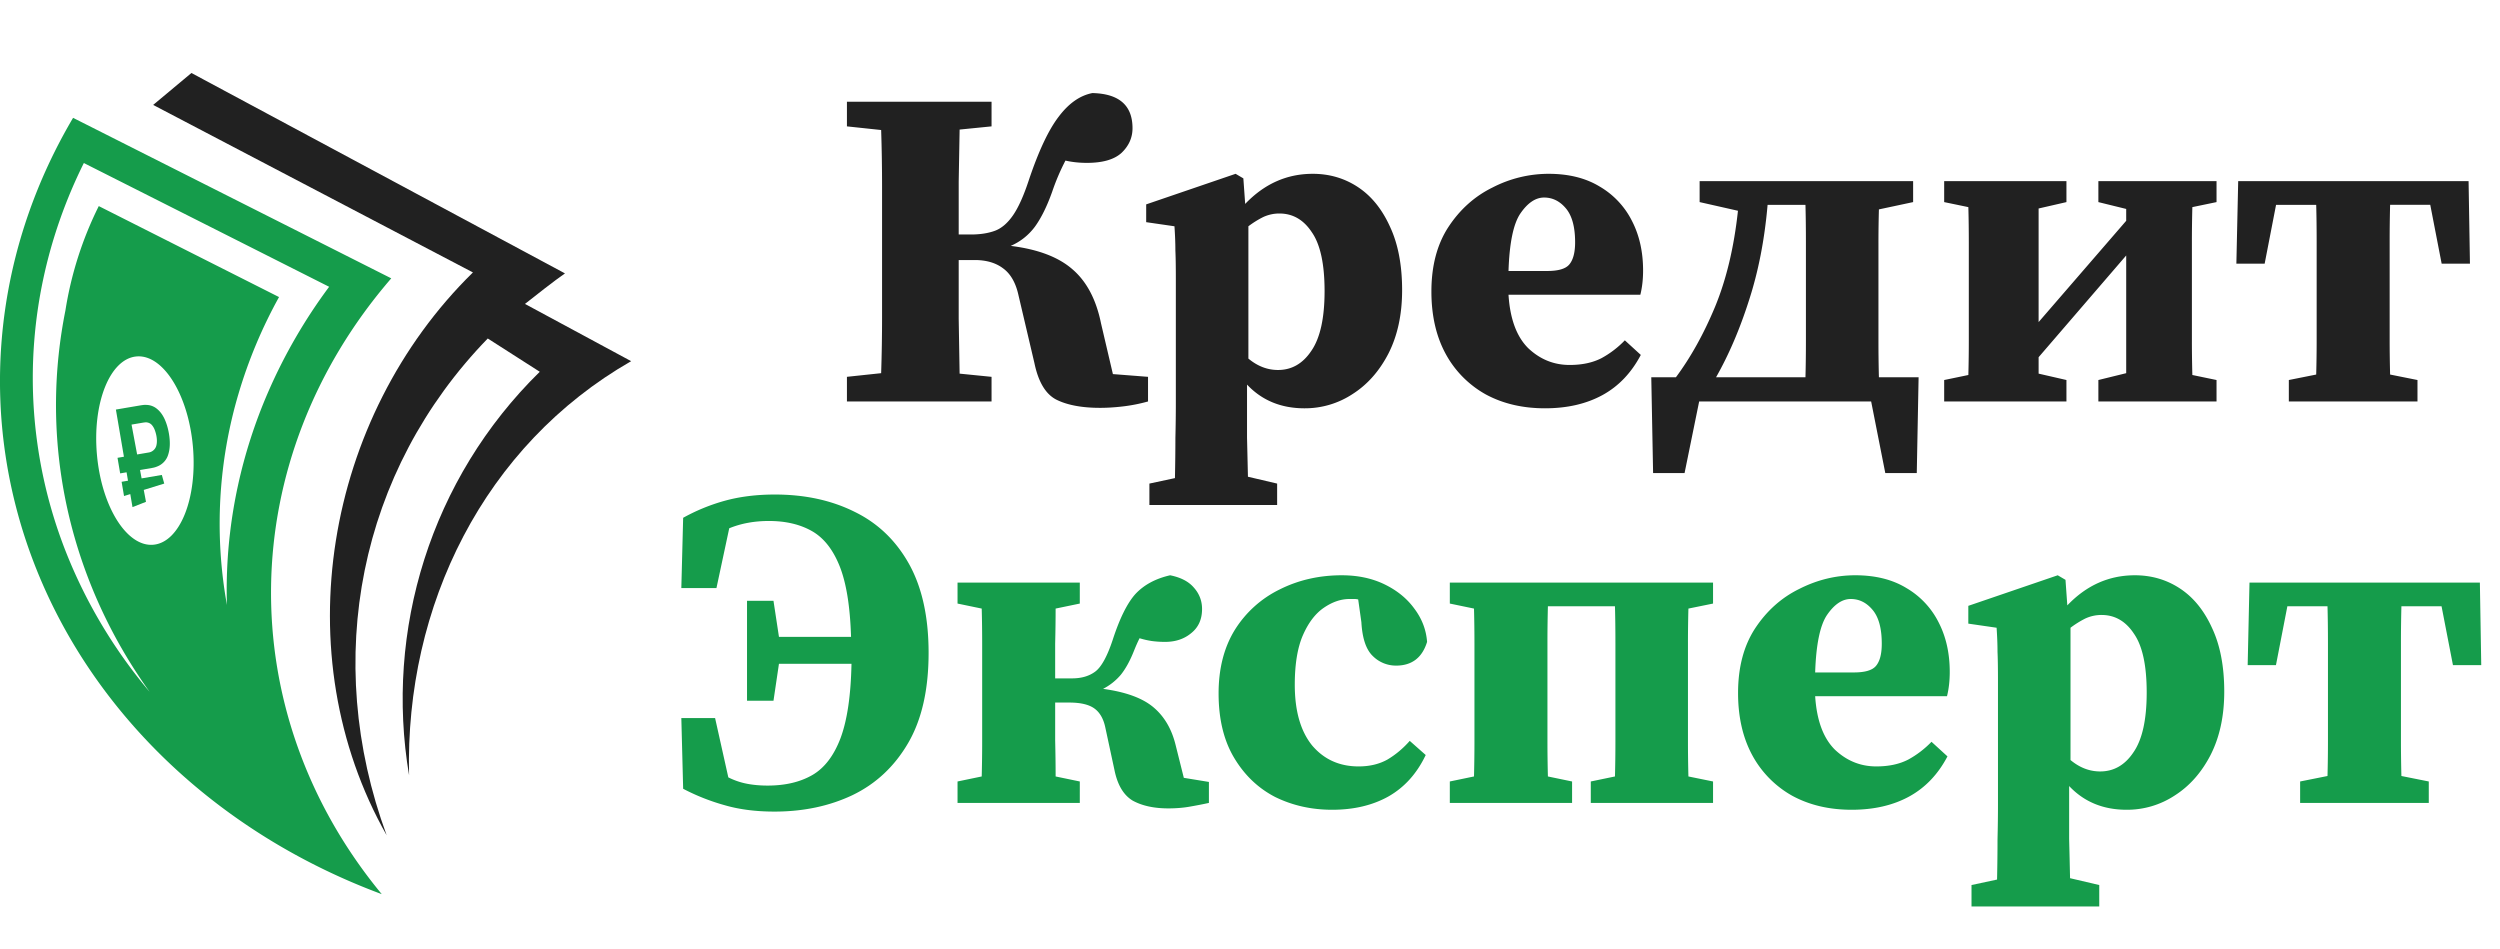<svg width="137" height="52" fill="none" xmlns="http://www.w3.org/2000/svg"><path d="m6.585 25.942-.145-.854 1.694-.289a.494.494 0 0 0 .223-.084.506.506 0 0 0 .218-.327c.031-.14.031-.3 0-.481a1.848 1.848 0 0 0-.085-.318.883.883 0 0 0-.153-.28.425.425 0 0 0-.245-.153.392.392 0 0 0-.141-.01l-.096.012-.912.155-.161-.943.942-.16.109-.015c.059-.007.124-.01.197-.006a.94.94 0 0 1 .583.225c.166.137.302.323.41.557.106.234.184.497.234.789.077.453.064.837-.04 1.153a1.005 1.005 0 0 1-.612.654c-.067.027-.13.047-.188.06a3.74 3.74 0 0 1-.107.021l-1.725.294Zm.212 1.24-.133-.78 2.205-.375L9 26.5l-2.203.682Zm.464.609-.91-5.347.682-.116L8 27.5l-.739.29Z" fill="#159C4B"/><path fill-rule="evenodd" clip-rule="evenodd" d="M7.475 19.534c1.452-.133 2.837 2.07 3.095 4.919.257 2.85-.71 5.266-2.162 5.398-1.451.133-2.837-2.07-3.094-4.919-.258-2.849.71-5.266 2.161-5.398ZM8.19 37.9c-3.448-4.822-5.178-10.382-5.12-15.977a26.47 26.47 0 0 1 .515-4.909 19.67 19.67 0 0 1 1.828-5.72l9.878 4.985a26.303 26.303 0 0 0-2.217 5.287 25.063 25.063 0 0 0-.638 11.585 26.243 26.243 0 0 1-.01-1.227c.056-3.587.828-7.11 2.258-10.415a29.07 29.07 0 0 1 3.353-5.793L4.595 8.934c-2.05 4.123-2.983 8.592-2.768 13.034a26.037 26.037 0 0 0 1.82 8.365 27.669 27.669 0 0 0 4.542 7.568V37.9ZM4.005 6.458l17.436 8.795c-8.587 9.939-8.8 23.724-.52 33.747-8.855-3.289-15.73-9.77-18.946-17.86-3.217-8.09-2.48-17.046 2.03-24.682Z" fill="#159C4B"/><path fill-rule="evenodd" clip-rule="evenodd" d="M30.96 14.982c-.556.384-1.675 1.262-2.192 1.673l5.819 3.137c-8.044 4.611-12.4 13.39-12.17 22.693-1.34-7.93 1.18-16.246 7.162-22.112l-2.85-1.824c-7.05 7.264-9.093 17.567-5.54 27.225-5.61-9.898-3.386-22.888 4.727-30.845L8.393 5.75 10.49 4l20.47 10.982Z" fill="#212121"/><path d="m56.687 19.9-.875-3.725c-.15-.683-.434-1.175-.85-1.475-.4-.3-.917-.45-1.55-.45h-.875v3.225l.05 3 1.75.175V22h-7.925v-1.35l1.875-.2c.033-1.017.05-2.042.05-3.075v-7.15a96.24 96.24 0 0 0-.05-3.1l-1.875-.2v-1.35h7.925v1.35l-1.75.175-.05 2.85v2.9h.675c.5 0 .933-.067 1.3-.2.366-.133.7-.417 1-.85.3-.433.591-1.083.875-1.95.533-1.583 1.075-2.733 1.625-3.45.55-.733 1.166-1.167 1.85-1.3 1.466.033 2.2.675 2.2 1.925 0 .517-.2.967-.6 1.35-.4.367-1.034.55-1.9.55-.417 0-.809-.042-1.175-.125a12.09 12.09 0 0 0-.725 1.7c-.284.8-.6 1.442-.95 1.925-.35.467-.792.817-1.325 1.05 1.483.183 2.608.608 3.375 1.275.783.667 1.308 1.658 1.575 2.975l.65 2.775 1.925.15V22a9.02 9.02 0 0 1-1.4.275c-.434.05-.842.075-1.225.075-1 0-1.8-.15-2.4-.45-.584-.3-.984-.967-1.2-2Zm6.3 7.775V26.5l1.4-.3c.016-.783.025-1.517.025-2.2.016-.667.024-1.308.024-1.925V15.3c0-.683-.008-1.208-.025-1.575 0-.383-.016-.825-.05-1.325l-1.55-.225V11.2l4.9-1.675.425.25.1 1.4c1.05-1.1 2.284-1.65 3.7-1.65.917 0 1.742.242 2.475.725.734.483 1.317 1.2 1.75 2.15.45.95.675 2.117.675 3.5 0 1.333-.25 2.492-.75 3.475-.5.967-1.158 1.708-1.974 2.225a4.74 4.74 0 0 1-2.625.775c-1.284 0-2.334-.433-3.15-1.3v2.9l.05 2.15 1.6.375v1.175h-7ZM70.112 11.7a2.09 2.09 0 0 0-.9.2 5.18 5.18 0 0 0-.8.5v7.25c.5.417 1.041.625 1.624.625.75 0 1.359-.35 1.826-1.05.483-.7.725-1.792.725-3.275 0-1.483-.234-2.558-.7-3.225-.45-.683-1.042-1.025-1.775-1.025Zm14.504-.875c-.467 0-.9.292-1.3.875-.384.567-.6 1.617-.65 3.15h2.125c.6 0 1-.117 1.2-.35.216-.25.325-.658.325-1.225 0-.833-.167-1.45-.5-1.85-.334-.4-.734-.6-1.2-.6Zm.05 11.55c-1.217 0-2.292-.25-3.225-.75a5.586 5.586 0 0 1-2.2-2.2c-.534-.967-.8-2.117-.8-3.45 0-1.4.308-2.575.925-3.525.633-.967 1.441-1.692 2.425-2.175a6.7 6.7 0 0 1 3.075-.75c1.1 0 2.033.233 2.8.7a4.534 4.534 0 0 1 1.775 1.9c.4.783.6 1.683.6 2.7 0 .483-.05.925-.15 1.325h-7.225c.083 1.317.441 2.292 1.075 2.925.65.617 1.408.925 2.275.925.683 0 1.266-.125 1.75-.375a5.284 5.284 0 0 0 1.275-.975l.875.8c-.517.983-1.217 1.717-2.1 2.2-.884.483-1.934.725-3.15.725Zm14.298-7.2V13.25c0-.733-.008-1.408-.025-2.025h-2.075c-.166 1.917-.508 3.667-1.025 5.25-.5 1.567-1.1 2.967-1.8 4.2h4.9c.017-.617.025-1.283.025-2v-3.5Zm-5.825-4.1v-1.15h11.7v1.15l-1.875.4a71.27 71.27 0 0 0-.025 1.9v5.3c0 .717.009 1.383.025 2h2.175l-.1 5.25h-1.725L102.539 22h-9.425l-.8 3.925H90.59l-.1-5.25h1.35c.817-1.1 1.534-2.392 2.15-3.875.617-1.5 1.034-3.25 1.25-5.25l-2.1-.475Zm21.852 0v-1.15h6.475v1.15l-1.325.275a71.965 71.965 0 0 0-.025 1.975V18.6a71 71 0 0 0 .025 1.95l1.325.275V22h-6.475v-1.175l1.525-.375V14l-4.8 5.575v.9l1.525.35V22h-6.7v-1.175l1.325-.275a71 71 0 0 0 .025-1.95v-5.275c0-.7-.008-1.358-.025-1.975l-1.325-.275v-1.15h6.7v1.15l-1.525.35v6.225l4.8-5.55v-.65l-1.525-.375Zm7.562 3.375.1-4.525h12.625l.075 4.525h-1.55l-.625-3.225h-2.2a78.254 78.254 0 0 0-.025 2.025v5.325c0 .683.009 1.333.025 1.95l1.5.3V22h-7.05v-1.175l1.5-.3a71 71 0 0 0 .025-1.95V13.25c0-.733-.008-1.408-.025-2.025h-2.2l-.625 3.225h-1.55Z" fill="#212121"/><path d="m37.437 43.225-.1-3.875h1.85l.725 3.25c.333.167.675.283 1.025.35.35.067.725.1 1.125.1.966 0 1.783-.192 2.45-.575.666-.383 1.183-1.058 1.55-2.025.366-.983.566-2.342.6-4.075h-3.975l-.3 2.025h-1.45v-5.475h1.45l.3 1.975h3.95c-.05-1.667-.259-2.958-.625-3.875-.367-.917-.875-1.558-1.525-1.925-.65-.367-1.434-.55-2.35-.55-.8 0-1.525.133-2.175.4l-.7 3.275h-1.925l.1-3.85a10.444 10.444 0 0 1 2.25-.925c.833-.233 1.758-.35 2.775-.35 1.65 0 3.108.317 4.375.95 1.266.617 2.258 1.567 2.975 2.85.716 1.283 1.075 2.908 1.075 4.875 0 2.017-.375 3.667-1.125 4.95-.75 1.283-1.767 2.233-3.05 2.85-1.267.6-2.692.9-4.275.9-1.017 0-1.925-.117-2.725-.35a11.542 11.542 0 0 1-2.275-.9ZM61.073 42.2l-.5-2.325c-.1-.483-.3-.833-.6-1.05-.3-.217-.758-.325-1.375-.325h-.775v2.075c.017.717.025 1.375.025 1.975l1.325.275V44h-6.7v-1.175l1.325-.275a72.18 72.18 0 0 0 .025-1.95v-5.275c0-.7-.008-1.358-.025-1.975l-1.325-.275v-1.15h6.7v1.15l-1.325.275c0 .583-.008 1.225-.025 1.925v1.9h.925c.517 0 .942-.125 1.275-.375.333-.25.65-.825.95-1.725.383-1.183.8-2.025 1.25-2.525.467-.5 1.1-.842 1.9-1.025.583.117 1.016.342 1.3.675.3.333.45.725.45 1.175 0 .567-.2 1.008-.6 1.325-.383.317-.858.475-1.425.475-.267 0-.517-.017-.75-.05a4.564 4.564 0 0 1-.65-.15c-.1.2-.2.425-.3.675-.217.55-.459.992-.725 1.325a3.185 3.185 0 0 1-.975.775c1.233.167 2.15.5 2.75 1 .6.5 1.008 1.192 1.225 2.075l.45 1.8 1.375.225V44c-.3.067-.642.133-1.025.2-.367.067-.767.1-1.2.1-.783 0-1.433-.142-1.95-.425-.5-.3-.834-.858-1-1.675Zm11.93 2.175c-1.132 0-2.174-.233-3.124-.7-.934-.483-1.684-1.2-2.25-2.15-.567-.95-.85-2.125-.85-3.525 0-1.367.3-2.533.9-3.5a5.996 5.996 0 0 1 2.45-2.2c1.033-.517 2.166-.775 3.4-.775.883 0 1.666.167 2.35.5.683.333 1.225.775 1.625 1.325.416.55.65 1.158.7 1.825-.267.867-.833 1.3-1.7 1.3a1.79 1.79 0 0 1-1.275-.525c-.367-.35-.575-.967-.625-1.85l-.175-1.25a.928.928 0 0 0-.225-.025h-.25c-.467 0-.933.158-1.4.475-.467.317-.85.817-1.15 1.5-.3.683-.45 1.592-.45 2.725 0 1.433.317 2.542.95 3.325.65.767 1.5 1.15 2.55 1.15.6 0 1.125-.125 1.575-.375.45-.267.858-.608 1.225-1.025l.875.775c-.484 1.017-1.167 1.775-2.05 2.275-.867.483-1.892.725-3.075.725ZM79.45 44v-1.175l1.325-.275a72.18 72.18 0 0 0 .025-1.95v-5.275c0-.7-.008-1.358-.025-1.975l-1.325-.275v-1.15h14.425v1.15l-1.35.275a73.595 73.595 0 0 0-.025 1.975V40.6c0 .683.009 1.333.025 1.95l1.35.275V44h-6.7v-1.175l1.325-.275a72.18 72.18 0 0 0 .025-1.95v-5.35c0-.733-.008-1.408-.025-2.025h-3.675a75.651 75.651 0 0 0-.025 2.025v5.35c0 .683.009 1.333.025 1.95l1.325.275V44h-6.7Zm21.971-11.175c-.466 0-.9.292-1.3.875-.383.567-.6 1.617-.65 3.15h2.125c.6 0 1-.117 1.2-.35.217-.25.325-.658.325-1.225 0-.833-.166-1.45-.5-1.85-.333-.4-.733-.6-1.2-.6Zm.05 11.55c-1.216 0-2.291-.25-3.225-.75a5.587 5.587 0 0 1-2.2-2.2c-.533-.967-.8-2.117-.8-3.45 0-1.4.309-2.575.925-3.525.634-.967 1.442-1.692 2.425-2.175.984-.5 2.009-.75 3.075-.75 1.1 0 2.034.233 2.8.7a4.53 4.53 0 0 1 1.775 1.9c.4.783.6 1.683.6 2.7 0 .483-.05.925-.15 1.325h-7.225c.084 1.317.442 2.292 1.075 2.925.65.617 1.409.925 2.275.925.684 0 1.267-.125 1.75-.375a5.257 5.257 0 0 0 1.275-.975l.875.8c-.516.983-1.216 1.717-2.1 2.2-.883.483-1.933.725-3.15.725Zm6.568 5.3V48.5l1.4-.3c.017-.783.025-1.517.025-2.2.017-.667.025-1.308.025-1.925V37.3c0-.683-.008-1.208-.025-1.575 0-.383-.016-.825-.05-1.325l-1.55-.225V33.2l4.9-1.675.425.25.1 1.4c1.05-1.1 2.284-1.65 3.7-1.65.917 0 1.742.242 2.475.725.734.483 1.317 1.2 1.75 2.15.45.95.675 2.117.675 3.5 0 1.333-.25 2.492-.75 3.475-.5.967-1.158 1.708-1.975 2.225a4.74 4.74 0 0 1-2.625.775c-1.283 0-2.333-.433-3.15-1.3v2.9c.017.667.034 1.383.05 2.15l1.6.375v1.175h-7Zm7.125-15.975c-.316 0-.616.067-.9.2a5.3 5.3 0 0 0-.8.5v7.25c.5.417 1.042.625 1.625.625.75 0 1.359-.35 1.825-1.05.484-.7.725-1.792.725-3.275 0-1.483-.233-2.558-.7-3.225-.45-.683-1.041-1.025-1.775-1.025Zm8.008 2.75.1-4.525h12.625l.075 4.525h-1.55l-.625-3.225h-2.2a78.254 78.254 0 0 0-.025 2.025v5.325c0 .683.009 1.333.025 1.95l1.5.3V44h-7.05v-1.175l1.5-.3a71 71 0 0 0 .025-1.95V35.25c0-.733-.008-1.408-.025-2.025h-2.2l-.625 3.225h-1.55Z" fill="#159C4B"/></svg>